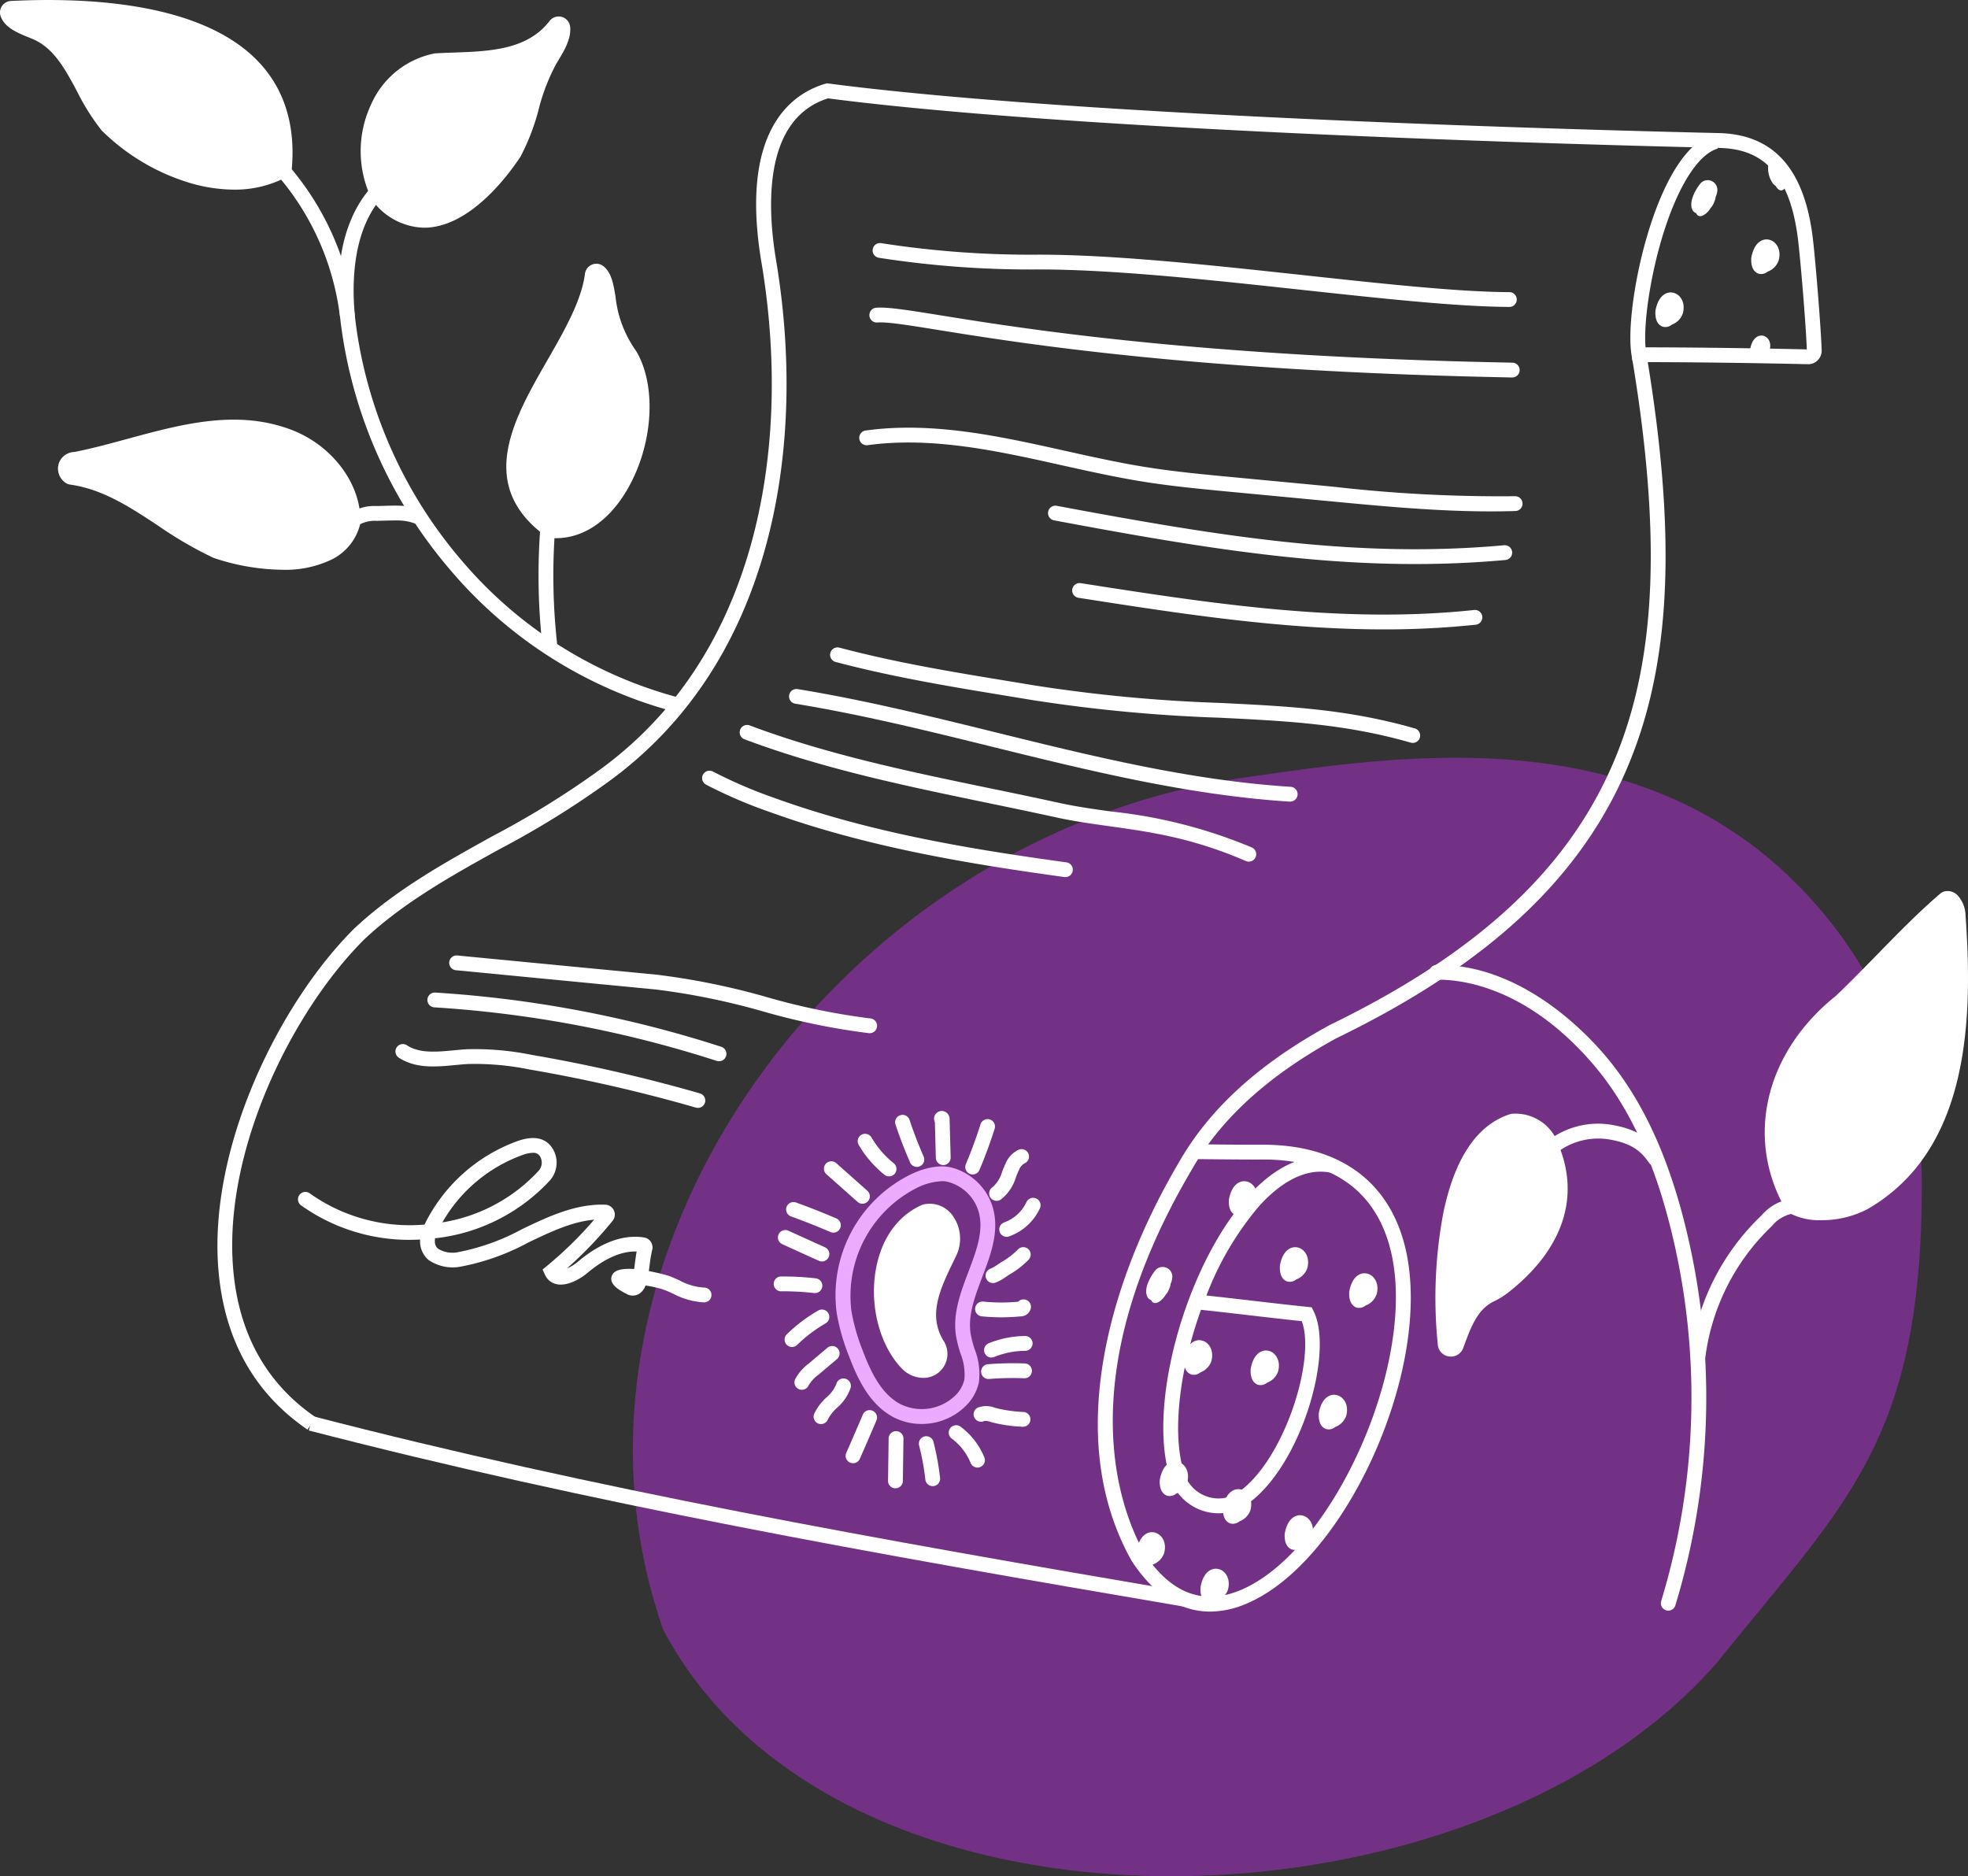<svg id="Group_4922" data-name="Group 4922" xmlns="http://www.w3.org/2000/svg" width="257.07" height="245.069" viewBox="0 0 257.07 245.069">
  <rect x="0" y="0" width="257.07" height="245.069" fill="#333333" stroke="none"/>
  <path id="Path_47364" data-name="Path 47364" d="M1093.767,4881.492a7.886,7.886,0,0,1-3.651-.877c-3.086-1.611-4.675-4.932-5.823-7.967a27.955,27.955,0,0,1-1.6-5.59,17.58,17.58,0,0,1,9.514-18.09c.286-.15,3.064-1.561,5.431-.981a7.68,7.68,0,0,1,5.311,4.838c1.116,3.225-.086,6.4-1.249,9.463-.979,2.585-1.9,5.027-1.518,7.437a15.071,15.071,0,0,0,.514,1.983,8.814,8.814,0,0,1,.56,4.352,6.123,6.123,0,0,1-1.723,3.086A8.152,8.152,0,0,1,1093.767,4881.492Zm2.65-31.711a8.181,8.181,0,0,0-3.314.9l-.035.019a15.812,15.812,0,0,0-8.459,16.065,26.193,26.193,0,0,0,1.493,5.2c1.019,2.695,2.4,5.626,4.909,6.937a6.3,6.3,0,0,0,7.149-1.115,4.265,4.265,0,0,0,1.2-2.1,7.285,7.285,0,0,0-.511-3.414,16.632,16.632,0,0,1-.574-2.245c-.468-2.918.593-5.719,1.619-8.427,1.088-2.872,2.115-5.583,1.229-8.146a5.7,5.7,0,0,0-3.942-3.592A3.2,3.2,0,0,0,1096.416,4849.781Z" transform="translate(-973.389 -4695.497)" fill="#fff"/>
  <path id="Path_47365" data-name="Path 47365" d="M1031.771,4851.374c-16.937-48.5,22.69-103.634,75.82-111.286,22.031-3.173,54.14-8.1,75.676,17.643a55.293,55.293,0,0,1,12.916,35.754c-.077,33.25-9.848,41.152-26.621,62.025C1137.719,4892.315,1054.756,4894.926,1031.771,4851.374Z" transform="translate(-945.141 -4638.509)" fill="#d22eff" opacity="0.4"/>
  <g id="Group_4913" data-name="Group 4913" transform="translate(114.158 157.231)">
    <path id="Path_47366" data-name="Path 47366" d="M1100.643,4860.007c-7.1,3.095-7.2,14.7-2.376,19.785,1.98,2.039,5.119.6,4.077-2.238-2.668-4.113-.41-8.241,1.458-12.139C1105.1,4862.847,1103.408,4859.433,1100.643,4860.007Z" transform="translate(-1093.961 -4858.974)" fill="#fff"/>
    <path id="Path_47367" data-name="Path 47367" d="M1099.349,4880.684a3.959,3.959,0,0,1-2.814-1.253c-2.954-3.112-4.273-8.447-3.292-13.285.784-3.862,2.906-6.725,5.975-8.062l.19-.06a3.667,3.667,0,0,1,3.772,1.433,5.152,5.152,0,0,1,.446,5.359l-.3.616c-1.77,3.664-3.441,7.125-1.213,10.56l.059.091.037.1a3.133,3.133,0,0,1-2.864,4.5Zm.545-20.783c-2.422,1.1-4.108,3.447-4.755,6.631-.849,4.181.3,8.934,2.791,11.559a1.723,1.723,0,0,0,2.121.462,1.282,1.282,0,0,0,.379-1.609c-2.724-4.314-.662-8.583,1.158-12.353l.3-.628a3.235,3.235,0,0,0-.246-3.329A1.767,1.767,0,0,0,1099.894,4859.9Z" transform="translate(-1092.922 -4857.938)" fill="#fff"/>
  </g>
  <path id="Path_47368" data-name="Path 47368" d="M1118.555,4842.307a.955.955,0,0,1-.375-.076.967.967,0,0,1-.516-1.267c.716-1.7,1.361-3.449,1.918-5.208a.967.967,0,1,1,1.844.584c-.574,1.815-1.24,3.623-1.979,5.375A.968.968,0,0,1,1118.555,4842.307Z" transform="translate(-991.501 -4688.904)" fill="#fff"/>
  <path id="Path_47369" data-name="Path 47369" d="M1110.364,4839.943a.966.966,0,0,1-.966-.94l-.128-4.669a1.007,1.007,0,0,1,1.156-1.423,1.058,1.058,0,0,1,.768,1.017l.137,5.022a.967.967,0,0,1-.94.993Z" transform="translate(-987.152 -4687.766)" fill="#fff"/>
  <path id="Path_47370" data-name="Path 47370" d="M1101.495,4840.745a.967.967,0,0,1-.886-.579c-.7-1.6-1.343-3.263-1.9-4.932a.967.967,0,1,1,1.835-.61c.536,1.612,1.153,3.216,1.833,4.766a.966.966,0,0,1-.5,1.273A.953.953,0,0,1,1101.495,4840.745Z" transform="translate(-981.727 -4688.326)" fill="#fff"/>
  <path id="Path_47371" data-name="Path 47371" d="M1092.638,4844.607a.958.958,0,0,1-.606-.214,14.2,14.2,0,0,1-3.36-3.89.967.967,0,1,1,1.668-.979,12.276,12.276,0,0,0,2.9,3.363.967.967,0,0,1-.606,1.721Z" transform="translate(-976.501 -4690.951)" fill="#fff"/>
  <path id="Path_47372" data-name="Path 47372" d="M1084.445,4852.011a.964.964,0,0,1-.642-.245l-4.059-3.607a.967.967,0,1,1,1.285-1.446l4.06,3.607a.968.968,0,0,1-.643,1.69Z" transform="translate(-971.792 -4694.784)" fill="#fff"/>
  <path id="Path_47373" data-name="Path 47373" d="M1075.38,4861.477a.969.969,0,0,1-.38-.079c-1.687-.723-3.423-1.408-5.159-2.039a.967.967,0,1,1,.66-1.818c1.77.642,3.54,1.341,5.26,2.078a.968.968,0,0,1-.381,1.857Z" transform="translate(-966.516 -4700.472)" fill="#fff"/>
  <path id="Path_47374" data-name="Path 47374" d="M1072.735,4869.14a.968.968,0,0,1-.4-.086l-4.782-2.17a.967.967,0,0,1,.8-1.761l4.781,2.17a.967.967,0,0,1-.4,1.848Z" transform="translate(-965.371 -4704.371)" fill="#fff"/>
  <path id="Path_47375" data-name="Path 47375" d="M1071.2,4879.751a1.062,1.062,0,0,1-.111-.006,35.488,35.488,0,0,0-4.323-.228h-.008a.968.968,0,0,1-.008-1.935,37.614,37.614,0,0,1,4.558.241.967.967,0,0,1-.108,1.928Z" transform="translate(-964.752 -4710.85)" fill="#fff"/>
  <path id="Path_47376" data-name="Path 47376" d="M1069.756,4891.41a.967.967,0,0,1-.677-1.658,20.236,20.236,0,0,1,4.093-3.1.967.967,0,1,1,.963,1.677,18.317,18.317,0,0,0-3.7,2.805A.965.965,0,0,1,1069.756,4891.41Z" transform="translate(-966.302 -4715.467)" fill="#fff"/>
  <path id="Path_47377" data-name="Path 47377" d="M1072.416,4902.077a.967.967,0,0,1-.876-1.375,6.247,6.247,0,0,1,1.776-2.05l2.44-2.063a.967.967,0,0,1,1.249,1.478l-2.44,2.063a4.645,4.645,0,0,0-1.27,1.389A.968.968,0,0,1,1072.416,4902.077Z" transform="translate(-967.676 -4720.547)" fill="#fff"/>
  <path id="Path_47378" data-name="Path 47378" d="M1077.592,4911.083a.949.949,0,0,1-.369-.074.967.967,0,0,1-.524-1.263,6.94,6.94,0,0,1,1.629-2.167,4.384,4.384,0,0,0,1.265-1.732.967.967,0,0,1,1.871.492,5.94,5.94,0,0,1-1.761,2.6,5.37,5.37,0,0,0-1.216,1.546A.968.968,0,0,1,1077.592,4911.083Z" transform="translate(-970.349 -4725.073)" fill="#fff"/>
  <path id="Path_47379" data-name="Path 47379" d="M1086.247,4920.636a.967.967,0,0,1-.884-1.358c.721-1.632,1.445-3.3,2.151-4.966a.967.967,0,1,1,1.78.755c-.709,1.673-1.437,3.353-2.162,4.993A.967.967,0,0,1,1086.247,4920.636Z" transform="translate(-974.818 -4729.513)" fill="#fff"/>
  <path id="Path_47380" data-name="Path 47380" d="M1097.7,4926.818h-.015a.967.967,0,0,1-.953-.981l.079-5.533a.967.967,0,0,1,.967-.954h.014a.968.968,0,0,1,.954.981l-.079,5.532A.967.967,0,0,1,1097.7,4926.818Z" transform="translate(-980.732 -4732.418)" fill="#fff"/>
  <path id="Path_47381" data-name="Path 47381" d="M1106.863,4927.247a.967.967,0,0,1-.959-.859,32.6,32.6,0,0,0-.818-4.453.967.967,0,0,1,1.874-.481,34.519,34.519,0,0,1,.866,4.717.967.967,0,0,1-.853,1.07A.928.928,0,0,1,1106.863,4927.247Z" transform="translate(-985.029 -4733.13)" fill="#fff"/>
  <path id="Path_47382" data-name="Path 47382" d="M1116.889,4923.283a.967.967,0,0,1-.9-.6,7.55,7.55,0,0,0-2.471-3.189.967.967,0,1,1,1.156-1.551,9.476,9.476,0,0,1,3.105,4.007.966.966,0,0,1-.894,1.333Z" transform="translate(-989.2 -4731.593)" fill="#fff"/>
  <path id="Path_47383" data-name="Path 47383" d="M1126.293,4915.273l-.072,0a19.517,19.517,0,0,1-3.993-.578l-.117-.034a1.943,1.943,0,0,0-.876-.14.967.967,0,1,1-.843-1.741,3.053,3.053,0,0,1,2.259.023l.11.031a18,18,0,0,0,3.6.509.967.967,0,0,1-.069,1.932Z" transform="translate(-992.667 -4728.915)" fill="#fff"/>
  <path id="Path_47384" data-name="Path 47384" d="M1122.864,4903.076a.967.967,0,0,1-.075-1.932,42.149,42.149,0,0,1,4.8-.1.967.967,0,0,1-.072,1.934,40.059,40.059,0,0,0-4.575.093Z" transform="translate(-993.726 -4722.953)" fill="#fff"/>
  <path id="Path_47385" data-name="Path 47385" d="M1123.643,4896.471a.968.968,0,0,1-.367-1.863,12.855,12.855,0,0,1,4.764-.949h0a.967.967,0,0,1,0,1.935,10.9,10.9,0,0,0-4.04.8A.972.972,0,0,1,1123.643,4896.471Z" transform="translate(-994.128 -4719.152)" fill="#fff"/>
  <path id="Path_47386" data-name="Path 47386" d="M1123.677,4886.109c-.854,0-1.708-.043-2.556-.127a.967.967,0,0,1,.193-1.925,23.734,23.734,0,0,0,4.558.017.947.947,0,0,1,.789-.3.967.967,0,0,1,.88,1.047,1.334,1.334,0,0,1-1.327,1.165C1125.372,4886.067,1124.525,4886.109,1123.677,4886.109Zm1.937-1.458h0Z" transform="translate(-992.876 -4714.045)" fill="#fff"/>
  <path id="Path_47387" data-name="Path 47387" d="M1124.045,4874.352a.967.967,0,0,1-.306-1.885,5.038,5.038,0,0,0,.95-.552c.211-.143.416-.279.606-.391a9.59,9.59,0,0,0,2.017-1.57.967.967,0,1,1,1.382,1.353,11.492,11.492,0,0,1-2.424,1.889c-.158.093-.328.208-.5.325a6.159,6.159,0,0,1-1.417.781A.959.959,0,0,1,1124.045,4874.352Z" transform="translate(-994.336 -4706.762)" fill="#fff"/>
  <path id="Path_47388" data-name="Path 47388" d="M1127.734,4861.43a.968.968,0,0,1-.322-1.88,5.147,5.147,0,0,0,2.906-2.65.967.967,0,1,1,1.757.809,7.026,7.026,0,0,1-4.019,3.666A.972.972,0,0,1,1127.734,4861.43Z" transform="translate(-996.24 -4699.88)" fill="#fff"/>
  <path id="Path_47389" data-name="Path 47389" d="M1125.013,4849.939a.967.967,0,0,1-.525-1.78,4.174,4.174,0,0,0,1.252-2.034c.14-.351.284-.714.455-1.067a3.371,3.371,0,0,1,1.725-1.8.967.967,0,1,1,.72,1.8,1.63,1.63,0,0,0-.7.848c-.141.291-.266.606-.4.94a5.69,5.69,0,0,1-2,2.945A.961.961,0,0,1,1125.013,4849.939Z" transform="translate(-994.835 -4693.089)" fill="#fff"/>
  <path id="Path_47390" data-name="Path 47390" d="M990.3,4861.646a9.542,9.542,0,0,1-3.932-1.122c-.421-.189-.818-.368-1.218-.522a14.63,14.63,0,0,0-2.4-.547,2.058,2.058,0,0,1-.927,1.14,1.644,1.644,0,0,1-1.569-.055c-.84-.437-2.4-1.251-1.864-2.444.333-.737,1.531-.888,2.877-.795.041-.283.077-.559.107-.789.066-.5.133-1.018.222-1.5-2.455-.084-4.815,1.435-6.421,2.793-1.027.867-2.706,1.772-4.059,1.47a2.14,2.14,0,0,1-1.5-1.236l-.308-.676.573-.472a50.175,50.175,0,0,0,6.163-6.035c-2.9.255-5.677,1.582-8.593,2.975a30.248,30.248,0,0,1-8.921,3.17,5.57,5.57,0,0,1-4.119-.886,3.161,3.161,0,0,1-1.107-2.369c0-.1,0-.2,0-.3a24.325,24.325,0,0,1-15.553-4.47.967.967,0,0,1,1.144-1.56,22.536,22.536,0,0,0,14.99,4.078,21.766,21.766,0,0,1,12.144-10.906c2.031-.72,3.527-.463,4.445.763a3.508,3.508,0,0,1-.262,4.433,23.962,23.962,0,0,1-14.945,7.5,1.808,1.808,0,0,0-.031.4,1.231,1.231,0,0,0,.422.964,3.608,3.608,0,0,0,2.618.447,28.9,28.9,0,0,0,8.341-3c3.438-1.644,6.995-3.336,10.877-3.2a1.29,1.29,0,0,1,.963,2.1,52.028,52.028,0,0,1-5.973,6.229,5.611,5.611,0,0,0,1.443-.885c2.061-1.743,5.233-3.706,8.639-3.161a1.308,1.308,0,0,1,.891.583,1.325,1.325,0,0,1,.164,1.068,15.845,15.845,0,0,0-.327,1.939c-.036.271-.071.537-.108.8a26.348,26.348,0,0,1,2.663.64c.45.173.891.371,1.317.563a7.663,7.663,0,0,0,3.206.949h.019a.968.968,0,0,1,.018,1.936Zm-22.264-19.526a4.234,4.234,0,0,0-1.364.292,19.836,19.836,0,0,0-10.456,8.794,21.814,21.814,0,0,0,12.555-6.715,1.593,1.593,0,0,0,.153-1.98A1,1,0,0,0,968.036,4842.12Z" transform="translate(-898.433 -4691.542)" fill="#fff"/>
  <path id="Path_47391" data-name="Path 47391" d="M1175.749,4606.819h0c-6.738-.025-16.58-1.091-27-2.219-12.142-1.315-24.7-2.675-34.447-2.675a128.788,128.788,0,0,1-20.888-1.523.967.967,0,1,1,.313-1.908,126.942,126.942,0,0,0,20.575,1.5c9.854,0,22.463,1.365,34.656,2.686,10.369,1.123,20.163,2.183,26.8,2.208a.967.967,0,0,1,0,1.934Z" transform="translate(-978.597 -4566.73)" fill="#fff"/>
  <path id="Path_47392" data-name="Path 47392" d="M1175.655,4625.031h-.019c-41.334-.8-63.982-4.44-74.866-6.191-4.072-.655-6.76-1.09-8.037-.99a.967.967,0,1,1-.149-1.929c1.5-.114,4.134.308,8.494,1.009,10.841,1.744,33.4,5.374,74.6,6.167a.967.967,0,0,1-.018,1.934Z" transform="translate(-978.128 -4575.726)" fill="#fff"/>
  <path id="Path_47393" data-name="Path 47393" d="M1171.435,4659.271c-7,0-14.006-.663-20.815-1.308l-13.2-1.251c-3.741-.354-7.61-.72-11.413-1.331-3.569-.573-7.175-1.376-10.663-2.151-8.3-1.848-16.882-3.758-25.287-2.606a.967.967,0,0,1-.263-1.917c8.751-1.2,17.5.75,25.97,2.635,3.46.77,7.038,1.566,10.549,2.13,3.741.6,7.578.965,11.288,1.315l13.2,1.25a190.558,190.558,0,0,0,23.8,1.252.967.967,0,1,1,.061,1.934Q1173.049,4659.274,1171.435,4659.271Z" transform="translate(-976.718 -4592.475)" fill="#fff"/>
  <path id="Path_47394" data-name="Path 47394" d="M1187.835,4677.019c-15.2,0-30.076-2.511-47.166-5.71a.967.967,0,0,1,.356-1.9c21.329,3.992,39.176,6.908,58.452,5.157a.967.967,0,1,1,.175,1.926C1195.664,4676.853,1191.738,4677.019,1187.835,4677.019Z" transform="translate(-1003.012 -4603.346)" fill="#fff"/>
  <path id="Path_47395" data-name="Path 47395" d="M1187.211,4696.36c-13.44,0-26.831-2.089-39.88-4.126a.967.967,0,1,1,.3-1.91c16.805,2.622,34.183,5.334,51.37,3.5a.967.967,0,0,1,.2,1.924A113.135,113.135,0,0,1,1187.211,4696.36Z" transform="translate(-1006.437 -4614.149)" fill="#fff"/>
  <path id="Path_47396" data-name="Path 47396" d="M1157.182,4720.152a1,1,0,0,1-.267-.037c-8.517-2.444-16.144-2.819-24.975-3.253a202.124,202.124,0,0,1-24.49-2.312l-3.1-.511c-7.351-1.207-14.952-2.454-22.548-4.459a.967.967,0,0,1,.494-1.87c7.506,1.981,14.724,3.167,22.367,4.421q1.548.254,3.1.511a200.313,200.313,0,0,0,24.269,2.289c8.951.439,16.681.819,25.413,3.325a.967.967,0,0,1-.266,1.9Z" transform="translate(-972.65 -4623.116)" fill="#fff"/>
  <path id="Path_47397" data-name="Path 47397" d="M1135.435,4733.622l-.062,0c-13.189-.838-26.214-4.051-38.812-7.157-8.409-2.074-17.1-4.218-25.755-5.631a.967.967,0,1,1,.312-1.909c8.726,1.425,17.46,3.579,25.906,5.662,12.514,3.086,25.455,6.277,38.471,7.1a.967.967,0,0,1-.06,1.933Z" transform="translate(-966.925 -4628.917)" fill="#fff"/>
  <path id="Path_47398" data-name="Path 47398" d="M1123.167,4746.482a.965.965,0,0,1-.384-.081c-7.021-3.041-12.537-3.81-17.87-4.554-2.373-.331-4.615-.644-6.907-1.145-2.944-.646-5.95-1.268-8.857-1.871-10.587-2.189-21.534-4.453-31.861-8.333a.967.967,0,1,1,.68-1.811c10.187,3.825,21.058,6.075,31.573,8.25,2.912.6,5.923,1.226,8.879,1.874,2.22.486,4.425.794,6.76,1.12a64.952,64.952,0,0,1,18.372,4.694.968.968,0,0,1-.385,1.855Z" transform="translate(-960.039 -4633.934)" fill="#fff"/>
  <path id="Path_47399" data-name="Path 47399" d="M1093.96,4754.879a1.035,1.035,0,0,1-.134-.009c-11.779-1.634-25.439-3.772-38.492-8.5a63.06,63.06,0,0,1-8.312-3.569.967.967,0,1,1,.914-1.705,61.509,61.509,0,0,0,8.058,3.456c12.876,4.666,26.417,6.785,38.1,8.4a.967.967,0,0,1-.132,1.926Z" transform="translate(-954.799 -4640.313)" fill="#fff"/>
  <path id="Path_47400" data-name="Path 47400" d="M1033.119,4801.026a.866.866,0,0,1-.094,0,90.812,90.812,0,0,1-13.8-2.831,91.9,91.9,0,0,0-14.038-2.874l-26.115-2.517a.967.967,0,1,1,.185-1.926l26.115,2.517a93.45,93.45,0,0,1,14.339,2.927,88.091,88.091,0,0,0,13.5,2.778.967.967,0,0,1-.091,1.93Z" transform="translate(-919.521 -4666.075)" fill="#fff"/>
  <path id="Path_47401" data-name="Path 47401" d="M1010.389,4809.869a.989.989,0,0,1-.3-.047,150.433,150.433,0,0,0-36.9-6.994.968.968,0,0,1,.12-1.932,152.4,152.4,0,0,1,37.378,7.085.967.967,0,0,1-.3,1.888Z" transform="translate(-916.469 -4671.251)" fill="#fff"/>
  <path id="Path_47402" data-name="Path 47402" d="M1003.172,4823.138a.96.96,0,0,1-.268-.038,203.419,203.419,0,0,0-21.783-4.987,35.547,35.547,0,0,0-7.974-.7c-.547.031-1.1.084-1.663.137-2.525.237-5.135.482-7.364-.966a.967.967,0,0,1,1.054-1.622c1.664,1.081,3.833.877,6.128.662.583-.056,1.163-.109,1.732-.143a37.438,37.438,0,0,1,8.413.729,205.462,205.462,0,0,1,21.991,5.035.967.967,0,0,1-.267,1.9Z" transform="translate(-912.026 -4678.433)" fill="#fff"/>
  <path id="Path_47403" data-name="Path 47403" d="M927.372,4731.182c-6.887-4.7-10.794-11.624-11.612-20.57-1.488-16.255,8.018-35.257,17.717-44.885,5.349-5.02,11.817-8.605,18.073-12.074a115.079,115.079,0,0,0,13.942-8.623c9.67-7.01,16.337-16.956,19.833-29.574,3.032-10.946,3.513-23.553,1.389-36.461-3.024-17.523,3.9-22.315,8.3-23.612l.2-.058.2.026c33.667,4.416,102.77,6.168,116.281,6.475,7.284.165,11.324,4.785,12.351,14.125.414,3.764,1.027,11.619,1.112,14.246a1.773,1.773,0,0,1-.511,1.3,1.739,1.739,0,0,1-1.3.521c-2.766-.064-12.53-.273-22.053-.273h-.813l-.14-.8c-.568-3.24.3-9.915,2.073-15.874,1-3.368,2.93-8.613,5.849-11.393-19.088-.469-81.3-2.267-112.9-6.384-8.606,2.714-7.927,14.537-6.747,21.377,2.17,13.189,1.674,26.084-1.432,37.3-3.617,13.052-10.529,23.351-20.544,30.611a116.436,116.436,0,0,1-14.158,8.762c-6.151,3.411-12.513,6.937-17.667,11.774-9.366,9.3-18.568,27.65-17.134,43.316.764,8.345,4.389,14.788,10.777,19.15Zm174.779-141.368c9.073.011,18.166.2,21.067.27-.1-2.754-.694-10.271-1.1-13.92-1.188-10.81-6.221-12.307-10.472-12.4h-.083l.026.092c-2.61.723-5.346,5.124-7.32,11.772C1102.744,4580.771,1101.886,4586.618,1102.151,4589.814Z" transform="translate(-887.202 -4544.446)" fill="#fff"/>
  <path id="Path_47404" data-name="Path 47404" d="M1168.055,4792.758c-4.757,0-8.1-3.349-10.225-6.592l-.035-.058c-4.174-7.465-5.39-16.4-3.615-26.567,1.811-10.368,6.313-19.541,9.771-25.41,4-7.028,10.449-12.912,19.708-17.979,19.7-9.569,31.588-20.736,37.44-35.163,5.271-12.994,5.9-29.071,2.053-52.126l1.908-.318c3.913,23.428,3.244,39.827-2.168,53.17-6.043,14.9-18.228,26.387-38.345,36.155-7.368,4.033-12.889,8.6-16.742,13.865,1.969.021,5.162.049,7.03.041h.153c10.259,0,16.918,5.093,18.762,14.355,3.121,15.682-8.3,40.428-21.079,45.649A12.157,12.157,0,0,1,1168.055,4792.758Zm-8.588-7.624c3.419,5.208,7.615,6.842,12.47,4.857,11.852-4.845,22.832-28.82,19.914-43.481-1.667-8.375-7.5-12.8-16.861-12.8h-.147c-2.389.012-6.937-.038-8.349-.055q-.454.714-.869,1.444C1149.842,4761.889,1156.044,4779,1159.468,4785.135Z" transform="translate(-1009.988 -4582.255)" fill="#fff"/>
  <path id="Path_47405" data-name="Path 47405" d="M1178.284,4891.827a6.548,6.548,0,0,1-2.126-.357,6.65,6.65,0,0,1-4.212-4.337c-2.979-9.415,2.033-27.554,10.12-36.623,3.609-4.047,7.479-5.8,11.184-5.082l-.369,1.9c-3.793-.736-7.189,2.024-9.371,4.472a40.128,40.128,0,0,0-6.8,11.584c1.945.207,4.032.449,6.062.686,2.421.28,4.924.57,7.16.8l.527.054.238.473c2.738,5.425-1.683,20.414-8.7,25.264A6.509,6.509,0,0,1,1178.284,4891.827ZM1176,4865.25c-2.766,7.706-3.859,16.081-2.207,21.3a4.734,4.734,0,0,0,2.994,3.091,4.557,4.557,0,0,0,4.105-.574c5.933-4.1,10.137-17.3,8.279-22.332-2.1-.221-4.4-.487-6.623-.746C1180.345,4865.733,1178.074,4865.47,1176,4865.25Z" transform="translate(-1019.122 -4694.166)" fill="#fff"/>
  <path id="Path_47406" data-name="Path 47406" d="M1054.612,4940.186c-40.7-6.934-77.389-13.453-114.313-23.009l.485-1.874c36.85,9.538,73.5,16.048,114.154,22.976Z" transform="translate(-899.953 -4730.329)" fill="#fff"/>
  <g id="Group_4920" data-name="Group 4920">
    <path id="Path_47407" data-name="Path 47407" d="M1274.135,4877.774a.969.969,0,0,1-.926-1.249,91.321,91.321,0,0,0,1.165-48.979c-2.288-9.046-5.612-16-10.161-21.264-8.618-9.969-17.089-10.974-20.318-10.918h-.012a.967.967,0,0,1-.011-1.934l.235,0c10.419,0,18.545,8.091,21.569,11.59,4.751,5.5,8.209,12.709,10.573,22.054a93.24,93.24,0,0,1-1.19,50.016A.968.968,0,0,1,1274.135,4877.774Z" transform="translate(-1056.217 -4667.396)" fill="#fff"/>
    <path id="Path_47408" data-name="Path 47408" d="M992.47,4649.782a.956.956,0,0,1-.246-.032,57.927,57.927,0,0,1-29.185-18.379,61.48,61.48,0,0,1-14.32-31.57c-1.8-12.675,2.91-18.228,5.878-20.411a.967.967,0,1,1,1.146,1.558c-6.332,4.656-5.682,14.544-5.109,18.58a59.551,59.551,0,0,0,13.869,30.58,56,56,0,0,0,28.212,17.771.967.967,0,0,1-.246,1.9Z" transform="translate(-904.095 -4556.775)" fill="#fff"/>
    <path id="Path_47409" data-name="Path 47409" d="M939.869,4596.75a.968.968,0,0,1-.959-.85,34.738,34.738,0,0,0-8.886-19.167.967.967,0,1,1,1.421-1.312,36.685,36.685,0,0,1,9.385,20.242.969.969,0,0,1-.843,1.079A.987.987,0,0,1,939.869,4596.75Z" transform="translate(-894.515 -4554.663)" fill="#fff"/>
    <path id="Path_47410" data-name="Path 47410" d="M1003.8,4690.668a.967.967,0,0,1-.96-.859,83.03,83.03,0,0,1-.275-15.5.967.967,0,1,1,1.929.146,81.088,81.088,0,0,0,.269,15.134.966.966,0,0,1-.854,1.069A.921.921,0,0,1,1003.8,4690.668Z" transform="translate(-931.981 -4605.426)" fill="#fff"/>
    <path id="Path_47411" data-name="Path 47411" d="M960.521,4671.89a.974.974,0,0,1-.337-.061,6.153,6.153,0,0,0-2.4-.5c-.439-.017-.89,0-1.326.007l-1.518.038a4.249,4.249,0,0,0-1.984.356.968.968,0,0,1-1.005-1.653,5.758,5.758,0,0,1,2.939-.636l1.517-.039c.444-.011.949-.025,1.449-.007a7.941,7.941,0,0,1,3,.622.968.968,0,0,1-.337,1.875Z" transform="translate(-905.73 -4603.343)" fill="#fff"/>
    <path id="Path_47412" data-name="Path 47412" d="M1314.476,4878.1a.93.93,0,0,1-.137-.01.968.968,0,0,1-.823-1.094,30.571,30.571,0,0,1,9.25-18.218,6.231,6.231,0,0,1,4-2.177h.038a.967.967,0,0,1,.037,1.934,4.6,4.6,0,0,0-2.707,1.615,28.727,28.727,0,0,0-8.7,17.117A.968.968,0,0,1,1314.476,4878.1Z" transform="translate(-1092.668 -4700.018)" fill="#fff"/>
    <path id="Path_47413" data-name="Path 47413" d="M1288.841,4841.848a.966.966,0,0,1-.8-.426c-1.19-1.764-2.586-2.587-5.151-3.042a8.89,8.89,0,0,0-6.634,1.524.967.967,0,0,1-1.135-1.566,10.711,10.711,0,0,1,8.106-1.863c3.073.544,4.932,1.664,6.418,3.864a.966.966,0,0,1-.8,1.508Z" transform="translate(-1072.639 -4689.542)" fill="#fff"/>
    <g id="Group_4914" data-name="Group 4914" transform="translate(187.51 145.453)">
      <path id="Path_47414" data-name="Path 47414" d="M1260.82,4839.108a4.951,4.951,0,0,0-5.052-3.507.848.848,0,0,0-.2.042c-8.712,2.908-9.634,19.624-8.677,29.081a.748.748,0,0,0,1.445.18c.972-2.624,1.9-5.348,4.44-6.6a9.618,9.618,0,0,0,1.674-1.012C1261.256,4852,1263.534,4845.65,1260.82,4839.108Z" transform="translate(-1245.625 -4834.618)" fill="#fff"/>
      <path id="Path_47415" data-name="Path 47415" d="M1246.608,4865.328a1.706,1.706,0,0,1-.222-.016,1.684,1.684,0,0,1-1.487-1.524,59.978,59.978,0,0,1,.729-17.293c1.485-7.085,4.38-11.393,8.6-12.8a1.8,1.8,0,0,1,.421-.088,5.909,5.909,0,0,1,6.05,4.155c2.822,6.871.449,13.709-6.689,19.262a10.457,10.457,0,0,1-1.839,1.115c-2.1,1.037-2.953,3.341-3.853,5.78l-.107.289A1.708,1.708,0,0,1,1246.608,4865.328Zm8.511-29.81c-.1,0-.2,0-.3.014-4.367,1.461-6.382,6.984-7.3,11.36a57.565,57.565,0,0,0-.786,15.738c.9-2.4,2.011-4.96,4.584-6.229a8.743,8.743,0,0,0,1.507-.907c6.5-5.055,8.6-10.951,6.067-17.049l-.04-.117A3.986,3.986,0,0,0,1255.12,4835.519Z" transform="translate(-1244.592 -4833.584)" fill="#fff"/>
    </g>
    <g id="Group_4915" data-name="Group 4915" transform="translate(230.521 116.387)">
      <path id="Path_47416" data-name="Path 47416" d="M1338.106,4815.554c-5.347-9.366-1.895-20.012,6.368-26.6.011-.009.021-.018.031-.027,4.584-4.348,8.816-9.221,13.583-13.308a.493.493,0,0,1,.27-.127c.943-.085,1.424,1.286,1.474,2.305.944,13.207.488,30.063-12.342,37.44-2.8,1.551-7.145,1.737-9.188.525A.555.555,0,0,1,1338.106,4815.554Z" transform="translate(-1334.568 -4774.517)" fill="#fff"/>
      <path id="Path_47417" data-name="Path 47417" d="M1340.921,4816.477a8.4,8.4,0,0,1-4.153-.918,1.518,1.518,0,0,1-.542-.555v0c-5.3-9.275-2.641-20.463,6.605-27.84,1.784-1.695,3.58-3.538,5.317-5.318,2.642-2.709,5.373-5.511,8.271-8a1.453,1.453,0,0,1,.812-.355,1.859,1.859,0,0,1,1.412.471,4.055,4.055,0,0,1,1.115,2.75c.988,13.831.424,30.708-12.826,38.327A12.89,12.89,0,0,1,1340.921,4816.477Zm-3.069-2.528c1.676.9,5.521.851,8.129-.594,12.3-7.075,12.8-23.237,11.846-36.526a2.7,2.7,0,0,0-.375-1.319c-2.75,2.382-5.377,5.076-7.92,7.684-1.75,1.795-3.559,3.65-5.4,5.4l-.1.087C1335.6,4795.407,1333.12,4805.552,1337.851,4813.949Z" transform="translate(-1333.527 -4773.485)" fill="#fff"/>
    </g>
    <g id="Group_4916" data-name="Group 4916">
      <path id="Path_47418" data-name="Path 47418" d="M895.066,4555.743c1.635-19.578-20.972-21.517-35.68-20.792a.54.54,0,0,0-.475.735c.487,1.267,2.375,1.823,3.773,2.44,4.713,2.083,5.887,8.164,9.207,12.106.013.016.028.031.043.047,5.492,5.515,15.566,9.728,22.844,5.9A.555.555,0,0,0,895.066,4555.743Z" transform="translate(-857.908 -4533.862)" fill="#fff"/>
      <path id="Path_47419" data-name="Path 47419" d="M887.434,4557.6a20.677,20.677,0,0,1-6.063-.97,27.729,27.729,0,0,1-11.154-6.7c-.038-.04-.065-.069-.092-.1a28.994,28.994,0,0,1-3.187-5.071c-1.542-2.877-3-5.594-5.677-6.779-.229-.1-.472-.2-.721-.3-1.411-.58-3.01-1.235-3.564-2.676a1.508,1.508,0,0,1,1.33-2.048c10.737-.533,25.044.4,32.231,7.835,3.44,3.559,4.941,8.271,4.462,14v0a1.526,1.526,0,0,1-.8,1.214A14.4,14.4,0,0,1,887.434,4557.6Zm-28.21-22.749a9.052,9.052,0,0,0,2.05,1.039c.265.108.524.216.769.323,3.288,1.454,4.972,4.6,6.6,7.634a27.654,27.654,0,0,0,2.955,4.733c5.439,5.46,14.922,9.1,21.49,5.823.373-5.048-.954-9.174-3.943-12.268C882.638,4535.4,869.459,4534.425,859.224,4534.848Zm34.81,19.863h0Z" transform="translate(-856.876 -4532.83)" fill="#fff"/>
    </g>
    <g id="Group_4917" data-name="Group 4917" transform="translate(47.113 2.151)">
      <path id="Path_47420" data-name="Path 47420" d="M957.65,4561.779c-3.394-6.632-.268-16.147,7.444-17.677a.72.72,0,0,1,.091-.012c5.491-.311,11.886.2,15.571-4.6a.54.54,0,0,1,.971.28c.123,1.357-.884,2.889-1.656,4.177-2.241,3.739-2.536,8.385-4.7,12.169-.009.016-.018.032-.029.047-4.029,6.038-11.438,12.829-17.61,5.735A.664.664,0,0,1,957.65,4561.779Z" transform="translate(-955.323 -4538.311)" fill="#fff"/>
      <path id="Path_47421" data-name="Path 47421" d="M962.543,4564.868a8.619,8.619,0,0,1-6.569-3.363,1.583,1.583,0,0,1-.217-.321,14.357,14.357,0,0,1-.039-12.557,11.47,11.47,0,0,1,8.158-6.507,1.53,1.53,0,0,1,.234-.028c.748-.043,1.522-.07,2.305-.1,4.739-.167,9.64-.341,12.544-4.122a1.508,1.508,0,0,1,2.7.783c.142,1.566-.787,3.1-1.606,4.456l-.184.306a25.552,25.552,0,0,0-2.321,5.979,28.68,28.68,0,0,1-2.368,6.174c-.02.034-.039.065-.06.1-1.767,2.647-6.471,8.829-12.075,9.188C962.878,4564.863,962.709,4564.868,962.543,4564.868Zm-5.082-4.6a6.63,6.63,0,0,0,5.463,2.654c3.29-.209,7.247-3.321,10.586-8.324a26.848,26.848,0,0,0,2.186-5.753,27.453,27.453,0,0,1,2.516-6.423l.189-.312a16.311,16.311,0,0,0,1.015-1.853c-3.475,3.336-8.471,3.513-12.931,3.67-.768.027-1.53.054-2.274.1a9.57,9.57,0,0,0-6.75,5.446A12.394,12.394,0,0,0,957.461,4560.267Zm.024.046h0Zm-.053-.08h0Z" transform="translate(-954.292 -4537.277)" fill="#fff"/>
    </g>
    <g id="Group_4918" data-name="Group 4918" transform="translate(7.571 54.817)">
      <path id="Path_47422" data-name="Path 47422" d="M912.093,4660.666a.615.615,0,0,0,.021-.154c.052-4.789-3.594-9.081-8.019-10.924-9.27-3.771-19.068,1.021-28.265,2.807a1.226,1.226,0,0,0-.769,2.235.515.515,0,0,0,.255.1c7.191,1.022,12.324,6.677,18.9,9.612a.526.526,0,0,0,.056.022C899.627,4666.227,910.276,4667.487,912.093,4660.666Z" transform="translate(-873.565 -4647.209)" fill="#fff"/>
      <path id="Path_47423" data-name="Path 47423" d="M901.863,4665.779a29.059,29.059,0,0,1-8.941-1.531,1.324,1.324,0,0,1-.144-.058,51.375,51.375,0,0,1-7.192-4.192c-3.7-2.436-7.2-4.737-11.44-5.341a1.474,1.474,0,0,1-.731-.313,2.256,2.256,0,0,1-.763-2.5,2.221,2.221,0,0,1,2.036-1.452c2.26-.442,4.521-1.058,6.912-1.708,7.174-1.952,14.591-3.971,21.825-1.029,5.133,2.138,8.675,7,8.622,11.83a1.621,1.621,0,0,1-.053.393h0a7.031,7.031,0,0,1-3.656,4.537A13.918,13.918,0,0,1,901.863,4665.779Zm-27.309-13.017c4.614.694,8.417,3.2,12.1,5.621a49.857,49.857,0,0,0,6.928,4.046c4.178,1.448,10.311,2.162,13.853.28a5.1,5.1,0,0,0,2.683-3.285c.023-4.048-3.024-8.145-7.425-9.978-6.62-2.692-13.717-.761-20.58,1.107-2.346.638-4.772,1.3-7.127,1.756l-.175.018c-.1,0-.281.023-.328.161A.285.285,0,0,0,874.553,4652.762Zm36.506,6.87h0Zm-.935-.248h0Zm-35.709-6.642h0Z" transform="translate(-872.532 -4646.174)" fill="#fff"/>
    </g>
    <g id="Group_4919" data-name="Group 4919" transform="translate(66.139 34.448)">
      <path id="Path_47424" data-name="Path 47424" d="M1000.307,4639.85c-12.706-9.37,4.172-22.409,5.572-33.323a.533.533,0,0,1,.85-.36c1.777,1.417.525,6.142,4.033,10.8a.52.52,0,0,1,.037.055c4.427,7.52-.893,23.512-10.193,22.937A.573.573,0,0,1,1000.307,4639.85Z" transform="translate(-994.648 -4605.089)" fill="#fff"/>
      <path id="Path_47425" data-name="Path 47425" d="M1000.084,4639.909c-.184,0-.368-.005-.553-.017a1.545,1.545,0,0,1-.814-.3c-9.058-6.68-4.112-15.289.251-22.883,2.2-3.836,4.483-7.8,4.937-11.34a1.508,1.508,0,0,1,.93-1.2,1.48,1.48,0,0,1,1.482.209c1.052.839,1.3,2.295,1.581,3.981a14.816,14.816,0,0,0,2.623,7,1.517,1.517,0,0,1,.093.138c2.765,4.7,2.156,12.621-1.414,18.44C1006.824,4637.806,1003.6,4639.909,1000.084,4639.909Zm-.216-1.869h0Zm-.1-.072c3.966.154,6.571-3.076,7.779-5.046,3.17-5.167,3.785-12.389,1.4-16.44a16.612,16.612,0,0,1-2.961-7.8,17.066,17.066,0,0,0-.378-1.855c-.777,3.557-2.9,7.259-4.967,10.85C996.318,4625.207,992.23,4632.322,999.771,4637.968Z" transform="translate(-993.633 -4604.057)" fill="#fff"/>
    </g>
  </g>
  <g id="Group_4921" data-name="Group 4921" transform="translate(148.475 20.309)">
    <path id="Path_47426" data-name="Path 47426" d="M1167.565,4875.576c-.819,1.075-1.526,2.691-.825,3.554a1,1,0,0,0,.356.222c.369.863,1.418.135,1.9-.688a2.18,2.18,0,0,0,.466-.794,1.813,1.813,0,0,0,.184-.657,2.005,2.005,0,0,0,.2-.681A1.263,1.263,0,0,0,1167.565,4875.576Z" transform="translate(-1165.209 -4729.849)" fill="#fff"/>
    <path id="Path_47427" data-name="Path 47427" d="M1188.789,4854.275c-.052.84.129,1.755.946,2.053a1.306,1.306,0,0,0,1.192-.265,2.411,2.411,0,0,0,1.444-1.469C1193.148,4851.714,1189.439,4850.373,1188.789,4854.275Z" transform="translate(-1176.738 -4717.874)" fill="#fff"/>
    <path id="Path_47428" data-name="Path 47428" d="M1187.2,4937.444c-.051.84.129,1.756.945,2.054a1.31,1.31,0,0,0,1.192-.265,2.415,2.415,0,0,0,1.444-1.47C1191.561,4934.883,1187.852,4933.542,1187.2,4937.444Z" transform="translate(-1175.919 -4760.82)" fill="#fff"/>
    <path id="Path_47429" data-name="Path 47429" d="M1170.122,4929.947c-.051.839.129,1.755.946,2.053a1.31,1.31,0,0,0,1.192-.265,2.413,2.413,0,0,0,1.444-1.469C1174.481,4927.385,1170.772,4926.044,1170.122,4929.947Z" transform="translate(-1167.099 -4756.948)" fill="#fff"/>
    <path id="Path_47430" data-name="Path 47430" d="M1194.667,4899.991c-.052.839.129,1.754.945,2.052a1.307,1.307,0,0,0,1.192-.265,2.412,2.412,0,0,0,1.444-1.469C1199.025,4897.429,1195.316,4896.088,1194.667,4899.991Z" transform="translate(-1179.773 -4741.48)" fill="#fff"/>
    <path id="Path_47431" data-name="Path 47431" d="M1176.642,4897.208c-.052.839.129,1.754.945,2.052a1.309,1.309,0,0,0,1.192-.265,2.411,2.411,0,0,0,1.444-1.469C1181,4894.646,1177.292,4893.3,1176.642,4897.208Z" transform="translate(-1170.465 -4740.042)" fill="#fff"/>
    <path id="Path_47432" data-name="Path 47432" d="M1202.559,4872.094c-.051.839.129,1.753.945,2.052a1.31,1.31,0,0,0,1.192-.265,2.411,2.411,0,0,0,1.444-1.469C1206.918,4869.531,1203.209,4868.19,1202.559,4872.094Z" transform="translate(-1183.848 -4727.075)" fill="#fff"/>
    <path id="Path_47433" data-name="Path 47433" d="M1203.861,4944.489c-.052.84.129,1.755.946,2.052a1.307,1.307,0,0,0,1.192-.264,2.414,2.414,0,0,0,1.444-1.469C1208.22,4941.927,1204.511,4940.586,1203.861,4944.489Z" transform="translate(-1184.521 -4764.458)" fill="#fff"/>
    <path id="Path_47434" data-name="Path 47434" d="M1221.289,4879.136c-.051.84.129,1.755.945,2.053a1.306,1.306,0,0,0,1.192-.265,2.415,2.415,0,0,0,1.444-1.468C1225.648,4876.574,1221.939,4875.233,1221.289,4879.136Z" transform="translate(-1193.52 -4730.711)" fill="#fff"/>
    <path id="Path_47435" data-name="Path 47435" d="M1213.067,4911.951c-.052.84.129,1.755.946,2.052a1.3,1.3,0,0,0,1.192-.263,2.414,2.414,0,0,0,1.444-1.469C1217.426,4909.39,1213.717,4908.048,1213.067,4911.951Z" transform="translate(-1189.274 -4747.656)" fill="#fff"/>
    <path id="Path_47436" data-name="Path 47436" d="M1181.123,4958.931c-.052.84.129,1.754.946,2.052a1.305,1.305,0,0,0,1.192-.264,2.415,2.415,0,0,0,1.444-1.469C1185.482,4956.369,1181.773,4955.028,1181.123,4958.931Z" transform="translate(-1172.779 -4771.916)" fill="#fff"/>
    <path id="Path_47437" data-name="Path 47437" d="M1163.887,4949.059c-.051.839.129,1.754.945,2.053a1.309,1.309,0,0,0,1.192-.266,2.409,2.409,0,0,0,1.444-1.467C1168.246,4946.5,1164.537,4945.156,1163.887,4949.059Z" transform="translate(-1163.879 -4766.817)" fill="#fff"/>
    <path id="Path_47438" data-name="Path 47438" d="M1334.715,4575.1a3.468,3.468,0,0,0,.344,3.377,1.985,1.985,0,0,0,.362.33c.559.986,1.222.55,1.381-.15a1.214,1.214,0,0,0,.158-.673,1.738,1.738,0,0,0-.038-.614,1.913,1.913,0,0,0-.034-.637C1336.714,4575.694,1335.312,4574.2,1334.715,4575.1Z" transform="translate(-1251.948 -4574.822)" fill="#fff"/>
    <path id="Path_47439" data-name="Path 47439" d="M1314.79,4582.032c-.819,1.074-1.526,2.69-.826,3.552a.983.983,0,0,0,.356.224c.369.863,1.419.135,1.895-.689a2.168,2.168,0,0,0,.466-.793,1.8,1.8,0,0,0,.184-.656,2,2,0,0,0,.2-.681A1.263,1.263,0,0,0,1314.79,4582.032Z" transform="translate(-1241.231 -4578.271)" fill="#fff"/>
    <path id="Path_47440" data-name="Path 47440" d="M1303.987,4614.23c-.051.84.129,1.754.946,2.053a1.306,1.306,0,0,0,1.192-.265,2.414,2.414,0,0,0,1.444-1.469C1308.346,4611.669,1304.637,4610.328,1303.987,4614.23Z" transform="translate(-1236.223 -4593.921)" fill="#fff"/>
    <path id="Path_47441" data-name="Path 47441" d="M1329.6,4625.176c-.046.588.071,1.226.645,1.426a.95.95,0,0,0,.846-.2,1.775,1.775,0,0,0,1.038-1.044C1332.714,4623.332,1330.106,4622.438,1329.6,4625.176Z" transform="translate(-1249.449 -4599.937)" fill="#fff"/>
    <path id="Path_47442" data-name="Path 47442" d="M1256.625,4844.068c-.051.841.129,1.755.945,2.052a1.305,1.305,0,0,0,1.192-.263,2.415,2.415,0,0,0,1.444-1.469C1260.984,4841.506,1257.275,4840.166,1256.625,4844.068Z" transform="translate(-1211.767 -4712.604)" fill="#fff"/>
    <path id="Path_47443" data-name="Path 47443" d="M1329.876,4599.913c-.051.839.129,1.754.946,2.052a1.306,1.306,0,0,0,1.192-.264,2.416,2.416,0,0,0,1.444-1.469C1334.235,4597.351,1330.526,4596.01,1329.876,4599.913Z" transform="translate(-1249.592 -4586.528)" fill="#fff"/>
  </g>
</svg>
